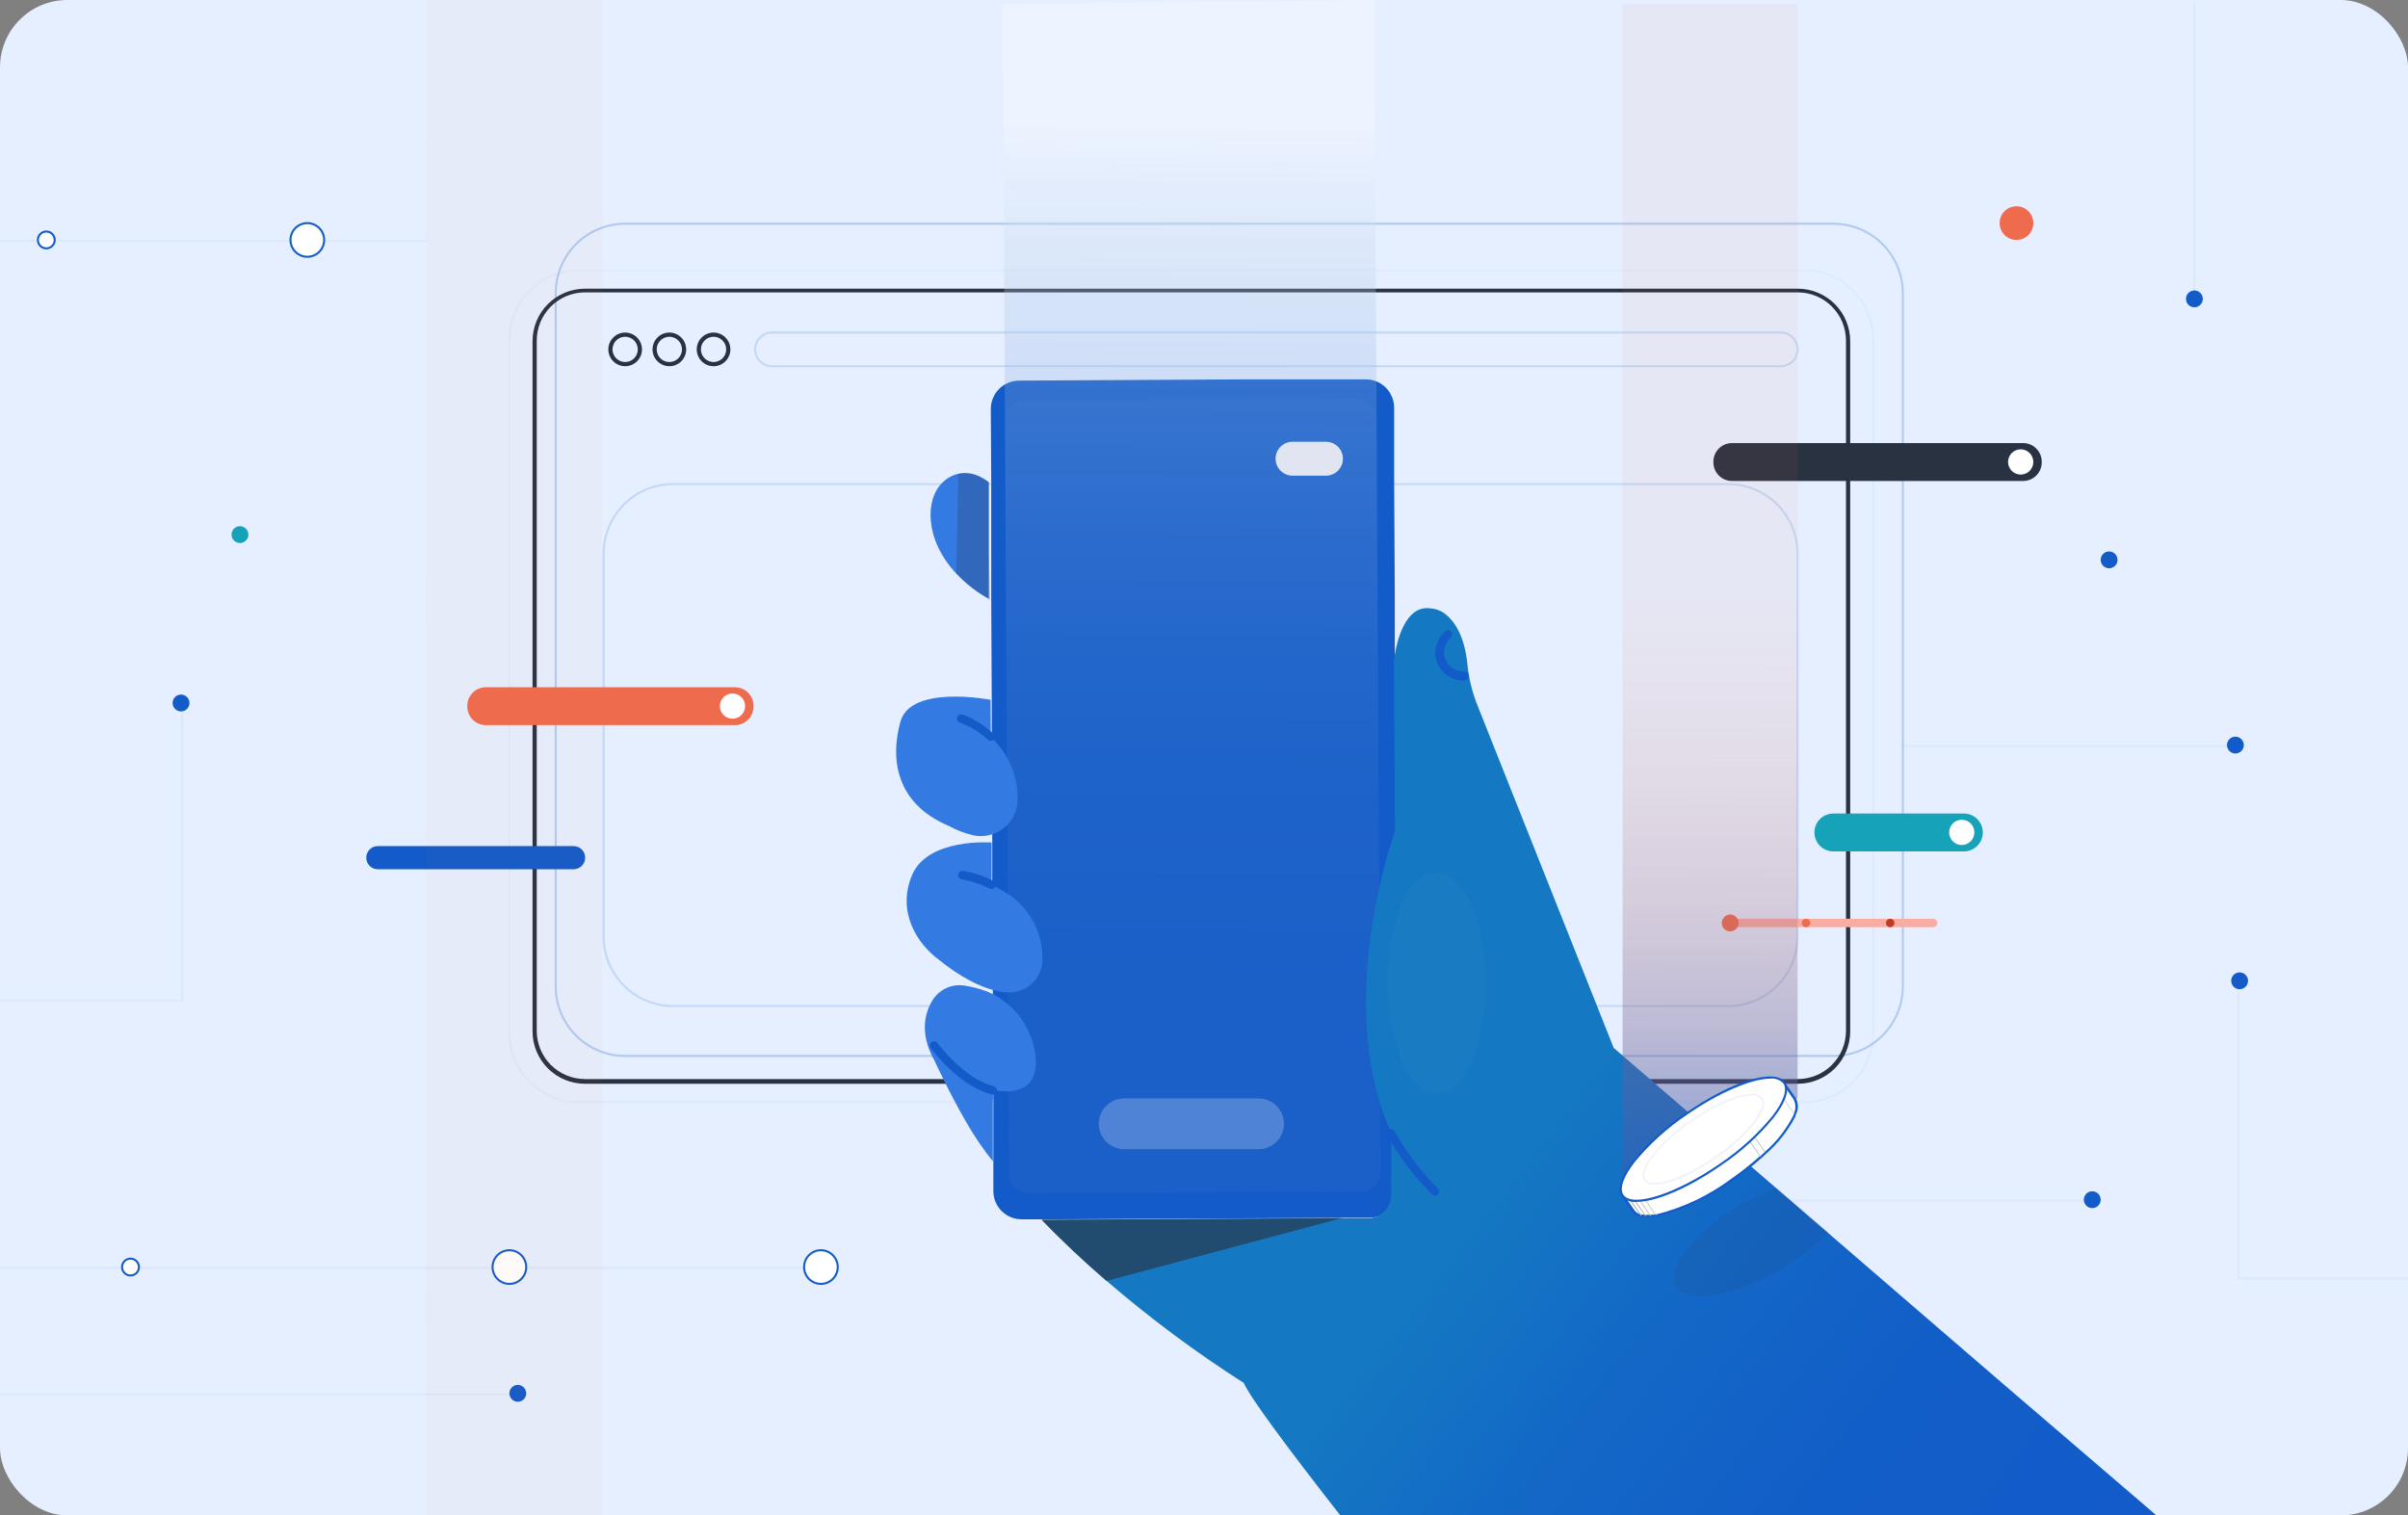 <svg width="286" height="180" viewBox="0 0 286 180" fill="none" xmlns="http://www.w3.org/2000/svg">
<rect x="0" y="0" width="286" height="180" fill="#808080" stroke="none"/>
<g clip-path="url(#clip0_1143_8784)">
<path d="M286 0H0V180H286V0Z" fill="#E5EFFF"/>
<g opacity="0.2">
<path opacity="0.2" d="M214.25 131.05H68.75C66.531 131.047 64.403 130.165 62.834 128.596C61.265 127.026 60.383 124.899 60.38 122.68V40.32C60.396 38.11 61.284 35.995 62.852 34.437C64.42 32.878 66.54 32.003 68.75 32H214.25C216.469 32.003 218.596 32.885 220.166 34.454C221.735 36.023 222.617 38.151 222.62 40.37V122.73C222.604 124.94 221.716 127.055 220.148 128.613C218.58 130.172 216.46 131.047 214.25 131.05ZM68.75 32.2C66.596 32.2 64.529 33.055 63.005 34.578C61.48 36.1 60.623 38.166 60.62 40.32V122.68C60.623 124.834 61.48 126.9 63.005 128.422C64.529 129.945 66.596 130.8 68.75 130.8H214.25C216.404 130.8 218.471 129.945 219.995 128.422C221.52 126.9 222.377 124.834 222.38 122.68V40.32C222.377 38.166 221.52 36.1 219.995 34.578C218.471 33.055 216.404 32.2 214.25 32.2H68.75Z" fill="#125BC9"/>
</g>
<g opacity="0.4">
<path opacity="0.4" d="M205.25 119.62H79.94C78.841 119.62 77.752 119.403 76.737 118.983C75.722 118.562 74.799 117.946 74.022 117.168C73.244 116.391 72.628 115.468 72.207 114.453C71.787 113.437 71.57 112.349 71.57 111.25V65.75C71.57 64.651 71.787 63.562 72.207 62.547C72.628 61.531 73.244 60.609 74.022 59.831C74.799 59.054 75.722 58.438 76.737 58.017C77.752 57.596 78.841 57.38 79.94 57.38H205.25C207.47 57.38 209.599 58.262 211.169 59.831C212.738 61.401 213.62 63.53 213.62 65.75V111.25C213.62 112.349 213.404 113.437 212.983 114.453C212.562 115.468 211.946 116.391 211.169 117.168C210.391 117.946 209.469 118.562 208.453 118.983C207.438 119.403 206.349 119.62 205.25 119.62ZM79.94 57.62C77.786 57.623 75.72 58.48 74.198 60.005C72.675 61.529 71.82 63.595 71.82 65.75V111.25C71.82 113.404 72.675 115.471 74.198 116.995C75.72 118.52 77.786 119.377 79.94 119.38H205.25C207.405 119.377 209.472 118.52 210.996 116.996C212.52 115.472 213.377 113.405 213.38 111.25V65.75C213.377 63.594 212.52 61.528 210.996 60.004C209.472 58.48 207.405 57.623 205.25 57.62H79.94Z" fill="#125BC9"/>
</g>
<g opacity="0.4">
<path opacity="0.4" d="M211.5 43.62H91.69C91.128 43.62 90.589 43.397 90.191 42.999C89.793 42.601 89.57 42.062 89.57 41.5C89.57 40.938 89.793 40.398 90.191 40.001C90.589 39.603 91.128 39.38 91.69 39.38H211.5C212.062 39.38 212.602 39.603 212.999 40.001C213.397 40.398 213.62 40.938 213.62 41.5C213.62 42.062 213.397 42.601 212.999 42.999C212.602 43.397 212.062 43.62 211.5 43.62ZM91.69 39.62C91.192 39.62 90.713 39.818 90.361 40.17C90.008 40.523 89.81 41.001 89.81 41.5C89.81 41.998 90.008 42.477 90.361 42.829C90.713 43.182 91.192 43.38 91.69 43.38H211.5C211.999 43.38 212.477 43.182 212.829 42.829C213.182 42.477 213.38 41.998 213.38 41.5C213.38 41.001 213.182 40.523 212.829 40.17C212.477 39.818 211.999 39.62 211.5 39.62H91.69Z" fill="#125BC9"/>
</g>
<g opacity="0.5">
<path opacity="0.5" d="M217.75 125.55H74.25C72.031 125.547 69.904 124.665 68.334 123.096C66.765 121.526 65.883 119.399 65.88 117.18V34.82C65.883 32.601 66.765 30.474 68.334 28.904C69.904 27.335 72.031 26.453 74.25 26.45H217.75C219.969 26.453 222.096 27.335 223.666 28.904C225.235 30.474 226.117 32.601 226.12 34.82V117.18C226.117 119.399 225.235 121.526 223.666 123.096C222.096 124.665 219.969 125.547 217.75 125.55ZM74.25 26.7C72.096 26.7 70.029 27.555 68.505 29.078C66.98 30.6 66.123 32.666 66.12 34.82V117.18C66.123 119.334 66.98 121.4 68.505 122.922C70.029 124.445 72.096 125.3 74.25 125.3H217.75C219.904 125.3 221.971 124.445 223.495 122.922C225.02 121.4 225.877 119.334 225.88 117.18V34.82C225.877 32.666 225.02 30.6 223.495 29.078C221.971 27.555 219.904 26.7 217.75 26.7H74.25Z" fill="#125BC9"/>
</g>
<path d="M213.53 128.73H69.47C67.821 128.727 66.241 128.071 65.075 126.905C63.909 125.739 63.253 124.159 63.25 122.51V40.51C63.253 38.861 63.909 37.281 65.075 36.115C66.241 34.949 67.821 34.293 69.47 34.29H213.53C215.179 34.293 216.759 34.949 217.925 36.115C219.091 37.281 219.747 38.861 219.75 40.51V122.51C219.747 124.159 219.091 125.739 217.925 126.905C216.759 128.071 215.179 128.727 213.53 128.73ZM69.47 34.73C67.954 34.733 66.5 35.336 65.428 36.408C64.356 37.48 63.753 38.934 63.75 40.45V122.45C63.753 123.966 64.356 125.42 65.428 126.492C66.5 127.564 67.954 128.167 69.47 128.17H213.53C215.046 128.167 216.5 127.564 217.572 126.492C218.644 125.42 219.247 123.966 219.25 122.45V40.45C219.247 38.934 218.644 37.48 217.572 36.408C216.5 35.336 215.046 34.733 213.53 34.73H69.47Z" fill="#293241"/>
<path d="M162.53 144.65H161.93H159.41L125.57 144.83H125.36H121.36C120.918 144.833 120.48 144.748 120.07 144.581C119.661 144.414 119.289 144.168 118.975 143.857C118.661 143.545 118.411 143.175 118.241 142.767C118.07 142.36 117.981 141.922 117.98 141.48V137.89V130.13V129.41L117.92 118.03V117.56L117.85 105.06V100.06V99.06L117.79 87.46V83.04L117.73 71.12V64.64V57.2L117.68 48.59C117.677 48.148 117.762 47.71 117.929 47.3C118.096 46.891 118.342 46.519 118.653 46.205C118.965 45.891 119.335 45.641 119.743 45.471C120.15 45.3 120.588 45.211 121.03 45.21L147.63 45.06H154.47H162.2C162.642 45.057 163.08 45.142 163.49 45.309C163.899 45.476 164.271 45.722 164.585 46.034C164.899 46.345 165.149 46.715 165.319 47.123C165.49 47.531 165.579 47.968 165.58 48.41V56.57L165.66 70.91V78.42L165.77 98.59L165.98 135.59V141.2C165.991 141.656 165.909 142.11 165.74 142.533C165.57 142.957 165.316 143.341 164.994 143.664C164.671 143.987 164.287 144.24 163.863 144.41C163.44 144.579 162.986 144.661 162.53 144.65Z" fill="#125BC9"/>
<g opacity="0.19">
<path opacity="0.19" d="M161.193 47.387L121.633 47.608C120.374 47.615 119.359 48.642 119.366 49.901L119.866 139.45C119.873 140.709 120.9 141.724 122.159 141.717L161.718 141.496C162.978 141.489 163.993 140.462 163.986 139.203L163.486 49.655C163.479 48.395 162.452 47.38 161.193 47.387Z" fill="#E1E5F2"/>
</g>
<g opacity="0.6">
<path opacity="0.6" d="M161.71 141.5L122.15 141.72C121.85 141.723 121.553 141.666 121.275 141.553C120.998 141.44 120.745 141.273 120.532 141.062C120.319 140.851 120.15 140.6 120.035 140.323C119.919 140.047 119.86 139.75 119.86 139.45L119.08 0.5L163.21 0L164 139.21C164 139.817 163.759 140.4 163.329 140.829C162.9 141.259 162.317 141.5 161.71 141.5Z" fill="url(#paint0_linear_1143_8784)"/>
</g>
<path d="M117.58 71.21C116.091 70.403 114.741 69.363 113.58 68.13C109.81 64.13 109.85 59.31 111.94 57.32C112.464 56.784 113.137 56.418 113.871 56.268C114.606 56.118 115.368 56.192 116.06 56.48L116.34 56.59C116.733 56.775 117.102 57.007 117.44 57.28V64.93V71.21H117.58Z" fill="#347AE3"/>
<path d="M117.65 83.12C117.65 83.12 108.19 81.29 106.95 85.7C105.71 90.11 106.37 95.44 112.69 98.1C113.604 98.605 114.583 98.982 115.6 99.22C116.229 99.351 116.88 99.342 117.505 99.192C118.13 99.043 118.715 98.758 119.217 98.357C119.72 97.956 120.127 97.449 120.411 96.872C120.695 96.295 120.848 95.663 120.86 95.02C120.891 93.619 120.624 92.227 120.076 90.938C119.527 89.648 118.711 88.49 117.68 87.54L117.65 83.12Z" fill="#347AE3"/>
<path d="M111.52 114C111.52 114 116.27 118.08 120.18 117.87C121.182 117.794 122.116 117.336 122.791 116.592C123.466 115.849 123.831 114.874 123.81 113.87C123.828 112.214 123.393 110.584 122.552 109.156C121.711 107.729 120.497 106.558 119.04 105.77L117.77 105.07V100.07C117.77 100.07 110.2 99.5 108.33 103.93C106.46 108.36 109 112.17 111.52 114Z" fill="#347AE3"/>
<path d="M117.92 130.61V137.94C116.722 136.441 115.645 134.85 114.7 133.18C112.66 129.64 111 126 111 126C109.11 122.65 109.89 120.16 110.83 118.7C111.223 118.109 111.775 117.641 112.423 117.351C113.071 117.061 113.787 116.96 114.49 117.06C115.437 117.199 116.366 117.44 117.26 117.78C118.79 118.422 120.124 119.456 121.126 120.778C122.129 122.1 122.765 123.663 122.97 125.31C123.63 130.98 117.97 129.44 117.97 129.44V130.59L117.92 130.61Z" fill="#347AE3"/>
<path d="M256.12 180H159.19C152.79 171.81 148.43 165.92 147.73 164.27C142.018 160.624 136.574 156.573 131.44 152.15C128.87 149.94 126.24 147.49 123.73 144.88H125.35H125.56L159.4 144.7H161.92H162.46H162.79C163.162 144.652 163.521 144.529 163.844 144.338C164.167 144.147 164.448 143.893 164.67 143.59C165.043 143.098 165.243 142.497 165.24 141.88V135.64V134.64C165.17 134.49 165.11 134.34 165.05 134.18C164.64 133.18 164.28 132.24 163.97 131.26C161.07 121.98 162.39 111.8 163.83 105.35C164.28 103.35 164.73 101.74 165.08 100.6C165.43 99.46 165.66 98.78 165.68 98.74L165.57 78.57C165.57 78.21 166.03 74.23 167.94 72.77C168.219 72.549 168.541 72.39 168.886 72.304C169.231 72.218 169.59 72.206 169.94 72.27C170.588 72.317 171.205 72.561 171.71 72.97C172.71 73.77 173.96 75.46 174.3 79.04C174.477 80.695 174.884 82.317 175.51 83.86L191.66 124.47L204.96 135.95L211.08 141.23L214.97 144.59L217.14 146.46L227.74 155.61L237.74 164.23L256.12 180Z" fill="url(#paint1_linear_1143_8784)"/>
<path d="M117.91 130H117.79C113.87 129 110.67 124.66 110.54 124.48C110.501 124.427 110.473 124.366 110.458 124.302C110.443 124.238 110.44 124.172 110.45 124.107C110.46 124.042 110.483 123.98 110.517 123.924C110.552 123.867 110.597 123.819 110.65 123.78C110.703 123.741 110.764 123.713 110.827 123.698C110.891 123.682 110.958 123.68 111.023 123.69C111.088 123.7 111.15 123.723 111.206 123.757C111.262 123.792 111.311 123.837 111.35 123.89C111.35 123.89 114.47 128.16 118.03 129.02C118.158 129.055 118.267 129.138 118.336 129.251C118.405 129.365 118.428 129.5 118.4 129.63C118.37 129.736 118.305 129.83 118.217 129.897C118.129 129.964 118.021 130 117.91 130Z" fill="#125BC9"/>
<path d="M117.77 105.61C117.689 105.61 117.61 105.59 117.54 105.55C116.493 105.02 115.375 104.647 114.22 104.44C114.087 104.419 113.969 104.346 113.89 104.237C113.811 104.128 113.779 103.993 113.8 103.86C113.821 103.727 113.894 103.609 114.003 103.53C114.112 103.451 114.247 103.419 114.38 103.44C115.645 103.656 116.869 104.064 118.01 104.65C118.068 104.68 118.119 104.722 118.16 104.772C118.201 104.823 118.232 104.881 118.251 104.943C118.269 105.005 118.275 105.071 118.268 105.136C118.261 105.2 118.242 105.263 118.21 105.32C118.171 105.404 118.109 105.476 118.031 105.528C117.954 105.579 117.863 105.607 117.77 105.61Z" fill="#125BC9"/>
<path d="M117.68 88C117.614 88.001 117.549 87.988 117.489 87.962C117.429 87.936 117.375 87.898 117.33 87.85C116.363 86.965 115.232 86.279 114 85.83C113.875 85.784 113.772 85.693 113.712 85.574C113.653 85.455 113.641 85.317 113.68 85.19C113.723 85.066 113.813 84.963 113.931 84.903C114.048 84.844 114.184 84.832 114.31 84.87C115.686 85.379 116.942 86.165 118 87.18C118.047 87.227 118.084 87.282 118.11 87.343C118.135 87.404 118.148 87.469 118.148 87.535C118.148 87.601 118.135 87.666 118.11 87.727C118.084 87.788 118.047 87.844 118 87.89C117.91 87.963 117.796 88.002 117.68 88Z" fill="#125BC9"/>
<path d="M170.41 142C170.284 142.003 170.162 141.956 170.07 141.87C167.983 139.797 166.199 137.441 164.77 134.87C164.738 134.812 164.718 134.749 164.711 134.683C164.704 134.618 164.71 134.551 164.729 134.488C164.747 134.425 164.778 134.366 164.82 134.315C164.861 134.264 164.912 134.221 164.97 134.19C165.028 134.157 165.091 134.136 165.157 134.128C165.223 134.12 165.289 134.126 165.353 134.144C165.416 134.163 165.476 134.195 165.527 134.237C165.578 134.279 165.62 134.331 165.65 134.39C167.033 136.875 168.752 139.156 170.76 141.17C170.832 141.239 170.882 141.329 170.902 141.426C170.923 141.524 170.914 141.626 170.876 141.718C170.839 141.811 170.774 141.89 170.691 141.946C170.608 142.001 170.51 142.03 170.41 142.03V142Z" fill="#125BC9"/>
<path d="M173.72 80.86C173.015 80.808 172.34 80.559 171.77 80.14C171.378 79.832 171.058 79.443 170.832 78.999C170.606 78.556 170.479 78.068 170.46 77.57C170.5 76.594 170.92 75.672 171.63 75C171.676 74.954 171.73 74.916 171.79 74.891C171.85 74.866 171.915 74.853 171.98 74.853C172.045 74.853 172.11 74.866 172.17 74.891C172.23 74.916 172.284 74.954 172.33 75C172.377 75.047 172.414 75.102 172.44 75.163C172.465 75.224 172.478 75.289 172.478 75.355C172.478 75.421 172.465 75.487 172.44 75.547C172.414 75.608 172.377 75.664 172.33 75.71C171.831 76.185 171.531 76.832 171.49 77.52C171.513 77.869 171.609 78.209 171.773 78.517C171.937 78.826 172.164 79.096 172.44 79.31C172.866 79.609 173.37 79.776 173.89 79.79C173.955 79.78 174.02 79.783 174.084 79.799C174.147 79.815 174.206 79.843 174.258 79.882C174.31 79.922 174.354 79.971 174.387 80.027C174.42 80.083 174.442 80.145 174.45 80.21C174.46 80.275 174.457 80.341 174.441 80.405C174.426 80.469 174.397 80.529 174.358 80.582C174.319 80.635 174.27 80.68 174.214 80.714C174.158 80.748 174.095 80.77 174.03 80.78L173.72 80.86Z" fill="#125BC9"/>
<g opacity="0.8">
<path opacity="0.8" d="M159.41 144.67L131.41 152.15C128.84 149.94 126.21 147.49 123.7 144.88H125.53L159.41 144.67Z" fill="#293241"/>
</g>
<g style="mix-blend-mode:multiply" opacity="0.5">
<g style="mix-blend-mode:multiply" opacity="0.5">
<path d="M117.58 71.2C116.091 70.393 114.741 69.353 113.58 68.12L113.82 56.27C114.57 56.106 115.351 56.176 116.06 56.47C116.79 56.88 117.41 57.25 117.44 57.27V64.92L117.58 71.2Z" fill="#293241"/>
</g>
</g>
<g opacity="0.15">
<path opacity="0.15" d="M170.693 129.885C173.918 129.867 176.5 123.978 176.46 116.733C176.419 109.487 173.772 103.627 170.546 103.645C167.321 103.663 164.739 109.552 164.78 116.798C164.82 124.044 167.468 129.903 170.693 129.885Z" fill="#F4F3EE"/>
</g>
<path d="M74.25 43.5C73.854 43.5 73.468 43.383 73.139 43.163C72.81 42.943 72.554 42.631 72.402 42.265C72.251 41.9 72.211 41.498 72.288 41.11C72.366 40.722 72.556 40.365 72.836 40.086C73.115 39.806 73.472 39.616 73.86 39.538C74.248 39.461 74.65 39.501 75.015 39.652C75.381 39.804 75.693 40.06 75.913 40.389C76.133 40.718 76.25 41.104 76.25 41.5C76.25 42.03 76.039 42.539 75.664 42.914C75.289 43.289 74.78 43.5 74.25 43.5ZM74.25 40C73.953 40 73.663 40.088 73.417 40.253C73.17 40.418 72.978 40.652 72.864 40.926C72.751 41.2 72.721 41.502 72.779 41.793C72.837 42.084 72.98 42.351 73.189 42.561C73.399 42.77 73.666 42.913 73.957 42.971C74.248 43.029 74.55 42.999 74.824 42.886C75.098 42.772 75.332 42.58 75.497 42.333C75.662 42.087 75.75 41.797 75.75 41.5C75.75 41.102 75.592 40.721 75.311 40.439C75.029 40.158 74.648 40 74.25 40Z" fill="#293241"/>
<path d="M79.5 43.5C79.104 43.5 78.718 43.383 78.389 43.163C78.06 42.943 77.804 42.631 77.652 42.265C77.501 41.9 77.461 41.498 77.538 41.11C77.616 40.722 77.806 40.365 78.086 40.086C78.365 39.806 78.722 39.616 79.11 39.538C79.498 39.461 79.9 39.501 80.265 39.652C80.631 39.804 80.943 40.06 81.163 40.389C81.383 40.718 81.5 41.104 81.5 41.5C81.5 42.03 81.289 42.539 80.914 42.914C80.539 43.289 80.03 43.5 79.5 43.5ZM79.5 40C79.203 40 78.913 40.088 78.667 40.253C78.42 40.418 78.228 40.652 78.114 40.926C78.001 41.2 77.971 41.502 78.029 41.793C78.087 42.084 78.23 42.351 78.439 42.561C78.649 42.77 78.916 42.913 79.207 42.971C79.498 43.029 79.8 42.999 80.074 42.886C80.348 42.772 80.582 42.58 80.747 42.333C80.912 42.087 81 41.797 81 41.5C81 41.102 80.842 40.721 80.561 40.439C80.279 40.158 79.898 40 79.5 40Z" fill="#293241"/>
<path d="M84.75 43.5C84.354 43.5 83.968 43.383 83.639 43.163C83.31 42.943 83.054 42.631 82.902 42.265C82.751 41.9 82.711 41.498 82.788 41.11C82.866 40.722 83.056 40.365 83.336 40.086C83.615 39.806 83.972 39.616 84.36 39.538C84.748 39.461 85.15 39.501 85.515 39.652C85.881 39.804 86.193 40.06 86.413 40.389C86.633 40.718 86.75 41.104 86.75 41.5C86.75 42.03 86.539 42.539 86.164 42.914C85.789 43.289 85.28 43.5 84.75 43.5ZM84.75 40C84.453 40 84.163 40.088 83.917 40.253C83.67 40.418 83.478 40.652 83.364 40.926C83.251 41.2 83.221 41.502 83.279 41.793C83.337 42.084 83.48 42.351 83.689 42.561C83.899 42.77 84.166 42.913 84.457 42.971C84.748 43.029 85.05 42.999 85.324 42.886C85.598 42.772 85.832 42.58 85.997 42.333C86.162 42.087 86.25 41.797 86.25 41.5C86.25 41.102 86.092 40.721 85.811 40.439C85.529 40.158 85.148 40 84.75 40Z" fill="#293241"/>
<g opacity="0.48">
<path opacity="0.48" d="M149.48 130.47H133.52C131.852 130.47 130.5 131.82 130.5 133.485C130.5 135.15 131.852 136.5 133.52 136.5H149.48C151.148 136.5 152.5 135.15 152.5 133.485C152.5 131.82 151.148 130.47 149.48 130.47Z" fill="white"/>
</g>
<path d="M157.48 52.47H153.52C152.404 52.47 151.5 53.372 151.5 54.485C151.5 55.598 152.404 56.5 153.52 56.5H157.48C158.596 56.5 159.5 55.598 159.5 54.485C159.5 53.372 158.596 52.47 157.48 52.47Z" fill="#E1E5F2"/>
<g opacity="0.22">
<path opacity="0.22" d="M61.5 165.74H5.61327e-05C-0.017 165.74 -0.033 165.737 -0.048 165.73C-0.064 165.723 -0.077 165.714 -0.089 165.701C-0.1 165.689 -0.108 165.675 -0.114 165.659C-0.119 165.643 -0.121 165.627 -0.12 165.61C-0.12 165.578 -0.107 165.548 -0.085 165.525C-0.062 165.503 -0.032 165.49 5.61327e-05 165.49H61.5C61.532 165.49 61.562 165.503 61.585 165.525C61.607 165.548 61.62 165.578 61.62 165.61C61.621 165.627 61.619 165.643 61.614 165.659C61.609 165.675 61.6 165.689 61.589 165.701C61.577 165.714 61.564 165.723 61.548 165.73C61.533 165.737 61.517 165.74 61.5 165.74Z" fill="#125BC9"/>
</g>
<g opacity="0.22">
<path opacity="0.22" d="M260.62 34.62C260.588 34.62 260.558 34.607 260.535 34.585C260.513 34.562 260.5 34.532 260.5 34.5V0.5C260.5 0.468 260.513 0.438 260.535 0.415C260.558 0.393 260.588 0.38 260.62 0.38C260.637 0.379 260.653 0.381 260.669 0.386C260.685 0.392 260.699 0.4 260.711 0.411C260.724 0.423 260.733 0.436 260.74 0.452C260.747 0.467 260.75 0.483 260.75 0.5V34.5C260.75 34.517 260.747 34.533 260.74 34.548C260.733 34.564 260.724 34.577 260.711 34.589C260.699 34.6 260.685 34.609 260.669 34.614C260.653 34.619 260.637 34.621 260.62 34.62Z" fill="#125BC9"/>
</g>
<path d="M61.5 166.5C62.052 166.5 62.5 166.052 62.5 165.5C62.5 164.948 62.052 164.5 61.5 164.5C60.948 164.5 60.5 164.948 60.5 165.5C60.5 166.052 60.948 166.5 61.5 166.5Z" fill="#125BC9"/>
<g opacity="0.22">
<path opacity="0.22" d="M96.5 150.74H-1C-1.017 150.74 -1.033 150.737 -1.048 150.73C-1.064 150.723 -1.077 150.714 -1.089 150.701C-1.1 150.689 -1.108 150.675 -1.114 150.659C-1.119 150.643 -1.121 150.627 -1.12 150.61C-1.12 150.594 -1.117 150.579 -1.111 150.564C-1.105 150.549 -1.096 150.536 -1.085 150.525C-1.074 150.514 -1.06 150.505 -1.046 150.499C-1.031 150.493 -1.016 150.49 -1 150.49H96.5C96.532 150.49 96.562 150.503 96.585 150.525C96.607 150.548 96.62 150.578 96.62 150.61C96.621 150.627 96.619 150.643 96.614 150.659C96.609 150.675 96.6 150.689 96.589 150.701C96.577 150.714 96.564 150.723 96.548 150.73C96.533 150.737 96.517 150.74 96.5 150.74Z" fill="#125BC9"/>
</g>
<path d="M60.5 152.5C61.605 152.5 62.5 151.605 62.5 150.5C62.5 149.395 61.605 148.5 60.5 148.5C59.395 148.5 58.5 149.395 58.5 150.5C58.5 151.605 59.395 152.5 60.5 152.5Z" fill="white"/>
<path d="M60.5 152.62C60.081 152.62 59.671 152.496 59.322 152.263C58.974 152.03 58.702 151.699 58.541 151.311C58.381 150.924 58.339 150.498 58.421 150.086C58.502 149.675 58.705 149.297 59.001 149.001C59.297 148.704 59.675 148.502 60.086 148.421C60.498 148.339 60.924 148.381 61.311 148.541C61.699 148.702 62.03 148.973 62.263 149.322C62.496 149.671 62.62 150.081 62.62 150.5C62.62 151.062 62.397 151.601 61.999 151.999C61.602 152.397 61.062 152.62 60.5 152.62ZM60.5 148.62C60.128 148.62 59.765 148.73 59.456 148.937C59.146 149.143 58.905 149.437 58.763 149.78C58.621 150.124 58.584 150.502 58.656 150.867C58.729 151.231 58.908 151.566 59.171 151.829C59.434 152.092 59.769 152.271 60.133 152.344C60.498 152.416 60.876 152.379 61.219 152.237C61.563 152.094 61.857 151.854 62.063 151.544C62.27 151.235 62.38 150.872 62.38 150.5C62.377 150.002 62.178 149.525 61.827 149.173C61.474 148.821 60.998 148.623 60.5 148.62Z" fill="#125BC9"/>
<path d="M97.5 152.5C98.605 152.5 99.5 151.605 99.5 150.5C99.5 149.395 98.605 148.5 97.5 148.5C96.395 148.5 95.5 149.395 95.5 150.5C95.5 151.605 96.395 152.5 97.5 152.5Z" fill="white"/>
<path d="M97.5 152.62C97.081 152.62 96.671 152.496 96.322 152.263C95.974 152.03 95.702 151.699 95.541 151.311C95.381 150.924 95.339 150.498 95.421 150.086C95.502 149.675 95.704 149.297 96.001 149.001C96.297 148.704 96.675 148.502 97.086 148.421C97.498 148.339 97.924 148.381 98.311 148.541C98.699 148.702 99.03 148.973 99.263 149.322C99.496 149.671 99.62 150.081 99.62 150.5C99.62 151.062 99.397 151.601 98.999 151.999C98.602 152.397 98.062 152.62 97.5 152.62ZM97.5 148.62C97.128 148.62 96.765 148.73 96.456 148.937C96.146 149.143 95.905 149.437 95.763 149.78C95.621 150.124 95.584 150.502 95.656 150.867C95.729 151.231 95.908 151.566 96.171 151.829C96.434 152.092 96.769 152.271 97.133 152.344C97.498 152.416 97.876 152.379 98.219 152.237C98.563 152.094 98.857 151.854 99.063 151.544C99.27 151.235 99.38 150.872 99.38 150.5C99.377 150.002 99.178 149.525 98.826 149.173C98.475 148.821 97.998 148.623 97.5 148.62Z" fill="#125BC9"/>
<path d="M15.5 151.5C16.052 151.5 16.5 151.052 16.5 150.5C16.5 149.948 16.052 149.5 15.5 149.5C14.948 149.5 14.5 149.948 14.5 150.5C14.5 151.052 14.948 151.5 15.5 151.5Z" fill="white"/>
<path d="M15.5 151.62C15.278 151.62 15.062 151.554 14.878 151.431C14.694 151.308 14.55 151.133 14.465 150.928C14.38 150.724 14.358 150.499 14.402 150.281C14.445 150.064 14.551 149.865 14.708 149.708C14.865 149.551 15.064 149.445 15.281 149.401C15.499 149.358 15.724 149.38 15.929 149.465C16.133 149.55 16.308 149.693 16.431 149.878C16.554 150.062 16.62 150.278 16.62 150.5C16.62 150.797 16.502 151.082 16.292 151.292C16.082 151.502 15.797 151.62 15.5 151.62ZM15.5 149.62C15.326 149.62 15.156 149.671 15.011 149.768C14.866 149.865 14.754 150.002 14.687 150.163C14.62 150.324 14.603 150.501 14.637 150.672C14.671 150.842 14.755 150.999 14.878 151.122C15.001 151.245 15.158 151.329 15.328 151.363C15.499 151.397 15.676 151.38 15.837 151.313C15.998 151.246 16.135 151.134 16.232 150.989C16.328 150.844 16.38 150.674 16.38 150.5C16.377 150.267 16.284 150.045 16.119 149.88C15.955 149.716 15.733 149.622 15.5 149.62Z" fill="#125BC9"/>
<g opacity="0.22">
<path opacity="0.22" d="M50.5 28.74H-0.5C-0.517 28.74 -0.533 28.737 -0.548 28.73C-0.564 28.723 -0.577 28.714 -0.589 28.701C-0.6 28.689 -0.608 28.675 -0.614 28.659C-0.619 28.643 -0.621 28.627 -0.62 28.61C-0.62 28.578 -0.607 28.548 -0.585 28.525C-0.562 28.503 -0.532 28.49 -0.5 28.49H50.5C50.532 28.49 50.562 28.503 50.585 28.525C50.607 28.548 50.62 28.578 50.62 28.61C50.621 28.627 50.619 28.643 50.614 28.659C50.609 28.675 50.6 28.689 50.589 28.701C50.577 28.714 50.564 28.723 50.548 28.73C50.533 28.737 50.517 28.74 50.5 28.74Z" fill="#125BC9"/>
</g>
<path d="M36.5 30.5C37.605 30.5 38.5 29.605 38.5 28.5C38.5 27.395 37.605 26.5 36.5 26.5C35.395 26.5 34.5 27.395 34.5 28.5C34.5 29.605 35.395 30.5 36.5 30.5Z" fill="white"/>
<path d="M36.5 30.62C36.081 30.62 35.671 30.495 35.322 30.263C34.974 30.03 34.702 29.699 34.541 29.311C34.381 28.924 34.339 28.497 34.421 28.086C34.502 27.675 34.705 27.297 35.001 27.001C35.297 26.704 35.675 26.502 36.086 26.421C36.498 26.339 36.924 26.381 37.311 26.541C37.699 26.702 38.03 26.973 38.263 27.322C38.496 27.671 38.62 28.081 38.62 28.5C38.62 29.062 38.397 29.601 37.999 29.999C37.602 30.396 37.062 30.62 36.5 30.62ZM36.5 26.62C36.128 26.62 35.765 26.73 35.456 26.937C35.146 27.143 34.905 27.437 34.763 27.78C34.621 28.124 34.584 28.502 34.656 28.867C34.729 29.231 34.908 29.566 35.171 29.829C35.434 30.092 35.769 30.271 36.133 30.344C36.498 30.416 36.876 30.379 37.219 30.237C37.563 30.095 37.857 29.854 38.063 29.544C38.27 29.235 38.38 28.872 38.38 28.5C38.377 28.002 38.178 27.525 37.827 27.173C37.474 26.821 36.998 26.622 36.5 26.62Z" fill="#125BC9"/>
<path d="M5.5 29.5C6.052 29.5 6.5 29.052 6.5 28.5C6.5 27.948 6.052 27.5 5.5 27.5C4.948 27.5 4.5 27.948 4.5 28.5C4.5 29.052 4.948 29.5 5.5 29.5Z" fill="white"/>
<path d="M5.5 29.62C5.278 29.62 5.062 29.554 4.878 29.431C4.694 29.308 4.55 29.133 4.465 28.928C4.38 28.724 4.358 28.499 4.402 28.281C4.445 28.064 4.551 27.865 4.708 27.708C4.865 27.551 5.064 27.445 5.282 27.401C5.499 27.358 5.724 27.38 5.929 27.465C6.133 27.55 6.308 27.694 6.431 27.878C6.554 28.062 6.62 28.278 6.62 28.5C6.62 28.797 6.502 29.082 6.292 29.292C6.082 29.502 5.797 29.62 5.5 29.62ZM5.5 27.62C5.326 27.62 5.156 27.672 5.011 27.768C4.866 27.865 4.754 28.002 4.687 28.163C4.62 28.324 4.603 28.501 4.637 28.672C4.671 28.842 4.755 28.999 4.878 29.122C5.001 29.245 5.158 29.329 5.328 29.363C5.499 29.397 5.676 29.38 5.837 29.313C5.998 29.246 6.135 29.134 6.232 28.989C6.328 28.844 6.38 28.674 6.38 28.5C6.377 28.267 6.284 28.045 6.119 27.881C5.955 27.716 5.733 27.622 5.5 27.62Z" fill="#125BC9"/>
<g opacity="0.22">
<path opacity="0.22" d="M248.5 142.74H210.5C210.483 142.74 210.467 142.737 210.452 142.73C210.436 142.723 210.423 142.714 210.411 142.701C210.4 142.689 210.392 142.675 210.386 142.659C210.381 142.643 210.379 142.627 210.38 142.61C210.38 142.578 210.393 142.548 210.415 142.525C210.438 142.503 210.468 142.49 210.5 142.49H248.5C248.532 142.49 248.562 142.503 248.585 142.525C248.607 142.548 248.62 142.578 248.62 142.61C248.621 142.627 248.619 142.643 248.614 142.659C248.609 142.675 248.6 142.689 248.589 142.701C248.577 142.714 248.564 142.723 248.548 142.73C248.533 142.737 248.517 142.74 248.5 142.74Z" fill="#125BC9"/>
</g>
<path d="M248.5 143.5C249.052 143.5 249.5 143.052 249.5 142.5C249.5 141.948 249.052 141.5 248.5 141.5C247.948 141.5 247.5 141.948 247.5 142.5C247.5 143.052 247.948 143.5 248.5 143.5Z" fill="#125BC9"/>
<path d="M21.5 84.5C22.052 84.5 22.5 84.052 22.5 83.5C22.5 82.948 22.052 82.5 21.5 82.5C20.948 82.5 20.5 82.948 20.5 83.5C20.5 84.052 20.948 84.5 21.5 84.5Z" fill="#125BC9"/>
<g opacity="0.22">
<path opacity="0.22" d="M264.5 88.74H226C225.983 88.74 225.967 88.737 225.952 88.73C225.936 88.723 225.923 88.714 225.911 88.701C225.9 88.689 225.892 88.675 225.886 88.659C225.881 88.643 225.879 88.627 225.88 88.61C225.88 88.578 225.893 88.548 225.915 88.525C225.938 88.503 225.968 88.49 226 88.49H264.5C264.532 88.49 264.562 88.503 264.585 88.525C264.607 88.548 264.62 88.578 264.62 88.61C264.621 88.627 264.619 88.643 264.614 88.659C264.609 88.675 264.6 88.689 264.589 88.701C264.577 88.714 264.564 88.723 264.548 88.73C264.533 88.737 264.517 88.74 264.5 88.74Z" fill="#125BC9"/>
</g>
<path d="M265.5 89.5C266.052 89.5 266.5 89.052 266.5 88.5C266.5 87.948 266.052 87.5 265.5 87.5C264.948 87.5 264.5 87.948 264.5 88.5C264.5 89.052 264.948 89.5 265.5 89.5Z" fill="#125BC9"/>
<path d="M260.63 36.5C261.182 36.5 261.63 36.052 261.63 35.5C261.63 34.948 261.182 34.5 260.63 34.5C260.078 34.5 259.63 34.948 259.63 35.5C259.63 36.052 260.078 36.5 260.63 36.5Z" fill="#125BC9"/>
<g opacity="0.22">
<path opacity="0.22" d="M21.76 119H5.61327e-05C-0.032 119 -0.062 118.987 -0.085 118.965C-0.107 118.942 -0.12 118.912 -0.12 118.88C-0.121 118.864 -0.119 118.847 -0.114 118.831C-0.108 118.815 -0.1 118.801 -0.089 118.789C-0.077 118.776 -0.064 118.767 -0.048 118.76C-0.033 118.753 -0.017 118.75 5.61327e-05 118.75H21.51V83.75C21.509 83.734 21.511 83.717 21.516 83.701C21.522 83.685 21.53 83.671 21.541 83.659C21.553 83.647 21.566 83.637 21.582 83.63C21.597 83.624 21.613 83.62 21.63 83.62C21.665 83.62 21.698 83.634 21.722 83.658C21.746 83.683 21.76 83.716 21.76 83.75V119Z" fill="#125BC9"/>
</g>
<path d="M266 117.5C266.552 117.5 267 117.052 267 116.5C267 115.948 266.552 115.5 266 115.5C265.448 115.5 265 115.948 265 116.5C265 117.052 265.448 117.5 266 117.5Z" fill="#125BC9"/>
<g opacity="0.22">
<path opacity="0.22" d="M287.5 152H265.74V116.75C265.74 116.716 265.754 116.683 265.778 116.658C265.802 116.634 265.836 116.62 265.87 116.62C265.887 116.62 265.903 116.623 265.918 116.63C265.934 116.637 265.947 116.646 265.959 116.659C265.97 116.671 265.979 116.685 265.984 116.701C265.989 116.717 265.991 116.734 265.99 116.75V151.75H287.5C287.517 151.75 287.533 151.753 287.548 151.76C287.564 151.767 287.577 151.776 287.589 151.789C287.6 151.801 287.608 151.815 287.614 151.831C287.619 151.847 287.621 151.864 287.62 151.88C287.62 151.912 287.607 151.942 287.585 151.965C287.562 151.987 287.532 152 287.5 152Z" fill="#125BC9"/>
</g>
<path d="M87.29 81.63H57.71C56.489 81.63 55.5 82.619 55.5 83.84V83.92C55.5 85.14 56.489 86.13 57.71 86.13H87.29C88.511 86.13 89.5 85.14 89.5 83.92V83.84C89.5 82.619 88.511 81.63 87.29 81.63Z" fill="#EE6C4D"/>
<path d="M68.13 100.5H44.87C44.113 100.5 43.5 101.113 43.5 101.87V101.88C43.5 102.637 44.113 103.25 44.87 103.25H68.13C68.887 103.25 69.5 102.637 69.5 101.88V101.87C69.5 101.113 68.887 100.5 68.13 100.5Z" fill="#125BC9"/>
<path d="M87 85.37C87.828 85.37 88.5 84.698 88.5 83.87C88.5 83.042 87.828 82.37 87 82.37C86.172 82.37 85.5 83.042 85.5 83.87C85.5 84.698 86.172 85.37 87 85.37Z" fill="white"/>
<path d="M240.29 52.63H205.71C204.489 52.63 203.5 53.619 203.5 54.84V54.92C203.5 56.14 204.489 57.13 205.71 57.13H240.29C241.511 57.13 242.5 56.14 242.5 54.92V54.84C242.5 53.619 241.511 52.63 240.29 52.63Z" fill="#293241"/>
<path d="M240 56.37C240.828 56.37 241.5 55.699 241.5 54.87C241.5 54.042 240.828 53.37 240 53.37C239.172 53.37 238.5 54.042 238.5 54.87C238.5 55.699 239.172 56.37 240 56.37Z" fill="white"/>
<path d="M233.25 96.63H217.75C216.507 96.63 215.5 97.637 215.5 98.88C215.5 100.123 216.507 101.13 217.75 101.13H233.25C234.493 101.13 235.5 100.123 235.5 98.88C235.5 97.637 234.493 96.63 233.25 96.63Z" fill="#16A3B9"/>
<path d="M233 100.37C233.828 100.37 234.5 99.698 234.5 98.87C234.5 98.042 233.828 97.37 233 97.37C232.172 97.37 231.5 98.042 231.5 98.87C231.5 99.698 232.172 100.37 233 100.37Z" fill="white"/>
<path d="M229.59 109.13H206C205.724 109.13 205.5 109.354 205.5 109.63C205.5 109.906 205.724 110.13 206 110.13H229.59C229.866 110.13 230.09 109.906 230.09 109.63C230.09 109.354 229.866 109.13 229.59 109.13Z" fill="#F9ACA2"/>
<path d="M205.5 110.63C206.052 110.63 206.5 110.182 206.5 109.63C206.5 109.078 206.052 108.63 205.5 108.63C204.948 108.63 204.5 109.078 204.5 109.63C204.5 110.182 204.948 110.63 205.5 110.63Z" fill="#EE6C4D"/>
<path d="M214.5 110.13C214.776 110.13 215 109.906 215 109.63C215 109.354 214.776 109.13 214.5 109.13C214.224 109.13 214 109.354 214 109.63C214 109.906 214.224 110.13 214.5 110.13Z" fill="#EE6C4D"/>
<path d="M224.5 110.13C224.776 110.13 225 109.906 225 109.63C225 109.354 224.776 109.13 224.5 109.13C224.224 109.13 224 109.354 224 109.63C224 109.906 224.224 110.13 224.5 110.13Z" fill="#BF3B21"/>
<g opacity="0.8">
<path opacity="0.8" d="M192.72 142V0.5H213.5V130.45L192.72 142Z" fill="url(#paint2_linear_1143_8784)"/>
</g>
<path d="M212 128.74L213.2 130.45C213.356 130.741 213.437 131.065 213.437 131.395C213.437 131.725 213.356 132.049 213.2 132.34C213.204 132.373 213.204 132.407 213.2 132.44C212.349 134.113 211.188 135.609 209.78 136.85L209.71 136.91L209.22 137.37L209.15 137.43C208.067 138.393 206.929 139.291 205.74 140.12C203.081 142.118 200.048 143.56 196.82 144.36H196.72L196.18 144.43H195.5C195.349 144.421 195.198 144.401 195.05 144.37H194.91C194.578 144.295 194.283 144.104 194.08 143.83L192.88 142.12L192.79 142.01C191.64 140.37 195.01 136.01 200.31 132.35C205.61 128.69 210.83 126.99 211.98 128.63C211.989 128.666 211.996 128.703 212 128.74Z" fill="white"/>
<path d="M195.65 144.59H195.41C195.255 144.589 195.101 144.572 194.95 144.54H194.8C194.438 144.459 194.116 144.254 193.89 143.96L192.63 142.15C192.04 141.3 192.52 139.81 193.97 137.93C195.761 135.77 197.853 133.878 200.18 132.31C205.62 128.51 210.82 126.9 212.02 128.62L213.28 130.42C213.447 130.727 213.535 131.071 213.535 131.42C213.535 131.769 213.447 132.113 213.28 132.42V132.53C212.421 134.218 211.251 135.728 209.83 136.98L209.76 137.04C209.6 137.2 209.43 137.35 209.26 137.5C208.175 138.468 207.033 139.369 205.84 140.2C203.151 142.204 200.093 143.655 196.84 144.47H196.76C196.55 144.47 196.37 144.53 196.19 144.54H195.73L195.65 144.59ZM193 142.15L194.13 143.76C194.319 144.011 194.593 144.185 194.9 144.25H195.03C195.168 144.281 195.309 144.298 195.45 144.3H196.12L196.65 144.24H196.74C199.949 143.433 202.967 141.999 205.62 140.02C206.802 139.195 207.934 138.3 209.01 137.34H209.06L209.56 136.88L209.62 136.82C211.021 135.593 212.175 134.109 213.02 132.45V132.35C213.165 132.077 213.24 131.774 213.24 131.465C213.24 131.156 213.165 130.853 213.02 130.58L211.9 128.98L211.82 128.85L211.76 128.74C210.67 127.18 205.41 128.9 200.26 132.49C197.954 134.047 195.883 135.926 194.11 138.07C192.75 139.82 192.26 141.25 192.77 141.98L192.85 142.08L192.94 142.18L193 142.15Z" fill="#125BC9"/>
<path d="M193.54 141.6L195.54 144.47H195.42L193.42 141.67L193.54 141.6Z" fill="#B2B6BF"/>
<path d="M194.33 141.9L196.1 144.45H196L194.25 141.95L194.33 141.9Z" fill="#B2B6BF"/>
<path d="M194.8 141.58L196.74 144.36H196.64L194.72 141.61L194.8 141.58Z" fill="#B2B6BF"/>
<path d="M206.42 133.47L209.14 137.37L209.07 137.43L206.34 133.53L206.42 133.47Z" fill="#B2B6BF"/>
<path d="M193 141.5L195 144.4H194.86L192.86 141.59L193 141.5Z" fill="#B2B6BF"/>
<path d="M207 133L209.66 136.81L209.59 136.87L207 133.09V133Z" fill="#B2B6BF"/>
<path d="M210.37 128.33L213.16 132.33C213.164 132.363 213.164 132.397 213.16 132.43L210.34 128.38L210.37 128.33Z" fill="#B2B6BF"/>
<path d="M204.389 138.284C209.689 134.588 213.057 130.258 211.91 128.614C210.763 126.969 205.537 128.633 200.236 132.329C194.936 136.025 191.569 140.354 192.716 141.999C193.863 143.643 199.089 141.98 204.389 138.284Z" fill="white"/>
<path d="M194.4 142.76C194.07 142.799 193.736 142.758 193.426 142.639C193.116 142.521 192.84 142.329 192.62 142.08C192.03 141.23 192.51 139.74 193.96 137.86C195.751 135.7 197.843 133.808 200.17 132.24C205.61 128.44 210.81 126.83 212.01 128.55C212.6 129.39 212.12 130.89 210.66 132.76C208.878 134.928 206.789 136.825 204.46 138.39C200.5 141.16 196.65 142.76 194.4 142.76ZM210.26 128.12C208.08 128.12 204.16 129.76 200.31 132.44C198.004 133.997 195.933 135.876 194.16 138.02C192.8 139.77 192.31 141.2 192.82 141.93C193.91 143.49 199.17 141.77 204.32 138.19C206.624 136.63 208.694 134.752 210.47 132.61C211.83 130.86 212.32 129.43 211.81 128.69C211.616 128.478 211.374 128.316 211.104 128.217C210.835 128.118 210.545 128.084 210.26 128.12Z" fill="#125BC9"/>
<g opacity="0.22">
<path opacity="0.22" d="M196.58 140.73C196.338 140.758 196.092 140.727 195.864 140.64C195.636 140.553 195.432 140.412 195.27 140.23C194.83 139.6 195.18 138.51 196.27 137.14C197.563 135.571 199.075 134.197 200.76 133.06C204.71 130.31 208.5 129.14 209.38 130.4C209.81 131.02 209.47 132.12 208.38 133.49C207.087 135.059 205.575 136.433 203.89 137.57C201 139.57 198.23 140.73 196.58 140.73ZM208.06 130.14C206.5 130.14 203.67 131.32 200.88 133.26C199.218 134.377 197.724 135.723 196.44 137.26C195.44 138.52 195.11 139.53 195.44 140.05C196.22 141.16 200 139.92 203.71 137.33C205.379 136.219 206.878 134.872 208.16 133.33C209.16 132.07 209.49 131.05 209.16 130.53C209.021 130.382 208.849 130.269 208.658 130.201C208.466 130.133 208.261 130.112 208.06 130.14Z" fill="#125BC9"/>
</g>
<g opacity="0.26">
<path opacity="0.26" d="M203.85 137.52C199.94 140.25 196.2 141.42 195.33 140.18C194.46 138.94 196.86 135.83 200.77 133.1C204.68 130.37 208.43 129.21 209.3 130.45C210.17 131.69 207.77 134.79 203.85 137.52ZM200.85 133.22C197.11 135.83 194.62 138.99 195.41 140.13C196.2 141.27 200.03 140.02 203.78 137.41C207.53 134.8 210.01 131.64 209.22 130.5C208.43 129.36 204.6 130.61 200.85 133.22Z" fill="#B2B6BF"/>
</g>
<g opacity="0.6">
<path opacity="0.6" d="M71.5 0V180.5H50.5V180L50.66 0H71.5Z" fill="url(#paint3_linear_1143_8784)"/>
</g>
<path d="M239.5 28.5C240.605 28.5 241.5 27.605 241.5 26.5C241.5 25.395 240.605 24.5 239.5 24.5C238.395 24.5 237.5 25.395 237.5 26.5C237.5 27.605 238.395 28.5 239.5 28.5Z" fill="#EE6C4D"/>
<path d="M28.5 64.5C29.052 64.5 29.5 64.052 29.5 63.5C29.5 62.948 29.052 62.5 28.5 62.5C27.948 62.5 27.5 62.948 27.5 63.5C27.5 64.052 27.948 64.5 28.5 64.5Z" fill="#16A3B9"/>
<path d="M250.5 67.5C251.052 67.5 251.5 67.052 251.5 66.5C251.5 65.948 251.052 65.5 250.5 65.5C249.948 65.5 249.5 65.948 249.5 66.5C249.5 67.052 249.948 67.5 250.5 67.5Z" fill="#125BC9"/>
<g opacity="0.3">
<path opacity="0.3" d="M217.11 146.31C215.404 148.132 213.428 149.68 211.25 150.9C205.75 154.07 200.25 154.9 199.04 152.75C197.83 150.6 201.25 146.28 206.75 143.1C208.123 142.311 209.562 141.642 211.05 141.1L214.94 144.46L217.11 146.31Z" fill="#293241"/>
</g>
</g>
<defs>
<linearGradient id="paint0_linear_1143_8784" x1="141.47" y1="130.049" x2="142.137" y2="14.434" gradientUnits="userSpaceOnUse">
<stop offset="0.04" stop-color="#1E5EBE" stop-opacity="0.6"/>
<stop offset="0.17" stop-color="#2261BF" stop-opacity="0.61"/>
<stop offset="0.31" stop-color="#2F6AC3" stop-opacity="0.62"/>
<stop offset="0.44" stop-color="#4379C9" stop-opacity="0.65"/>
<stop offset="0.57" stop-color="#618ED1" stop-opacity="0.69"/>
<stop offset="0.7" stop-color="#86A9DC" stop-opacity="0.74"/>
<stop offset="0.83" stop-color="#B5CAEA" stop-opacity="0.8"/>
<stop offset="0.96" stop-color="#EAF0F9" stop-opacity="0.87"/>
<stop offset="1" stop-color="white" stop-opacity="0.9"/>
</linearGradient>
<linearGradient id="paint1_linear_1143_8784" x1="150.09" y1="114.67" x2="247.74" y2="189.35" gradientUnits="userSpaceOnUse">
<stop offset="0.3" stop-color="#1479C2"/>
<stop offset="0.51" stop-color="#1368C6"/>
<stop offset="0.73" stop-color="#125EC8"/>
<stop offset="1" stop-color="#125BC9"/>
</linearGradient>
<linearGradient id="paint2_linear_1143_8784" x1="203.09" y1="71.29" x2="202.87" y2="148.71" gradientUnits="userSpaceOnUse">
<stop stop-color="#EE6C4D" stop-opacity="0.1"/>
<stop offset="0.1" stop-color="#E56B52" stop-opacity="0.14"/>
<stop offset="0.26" stop-color="#CE6A5F" stop-opacity="0.23"/>
<stop offset="0.46" stop-color="#A76775" stop-opacity="0.39"/>
<stop offset="0.68" stop-color="#716294" stop-opacity="0.61"/>
<stop offset="0.91" stop-color="#2D5DBA" stop-opacity="0.89"/>
<stop offset="1" stop-color="#125BC9"/>
</linearGradient>
<linearGradient id="paint3_linear_1143_8784" x1="1333.18" y1="16299.2" x2="883.545" y2="34112.3" gradientUnits="userSpaceOnUse">
<stop stop-color="#EE6C4D" stop-opacity="0.1"/>
<stop offset="0.1" stop-color="#E56B52" stop-opacity="0.14"/>
<stop offset="0.26" stop-color="#CE6A5F" stop-opacity="0.23"/>
<stop offset="0.46" stop-color="#A76775" stop-opacity="0.39"/>
<stop offset="0.68" stop-color="#716294" stop-opacity="0.61"/>
<stop offset="0.91" stop-color="#2D5DBA" stop-opacity="0.89"/>
<stop offset="1" stop-color="#125BC9"/>
</linearGradient>
<clipPath id="clip0_1143_8784">
<rect width="286" height="180" rx="8" fill="white"/>
</clipPath>
</defs>
</svg>
